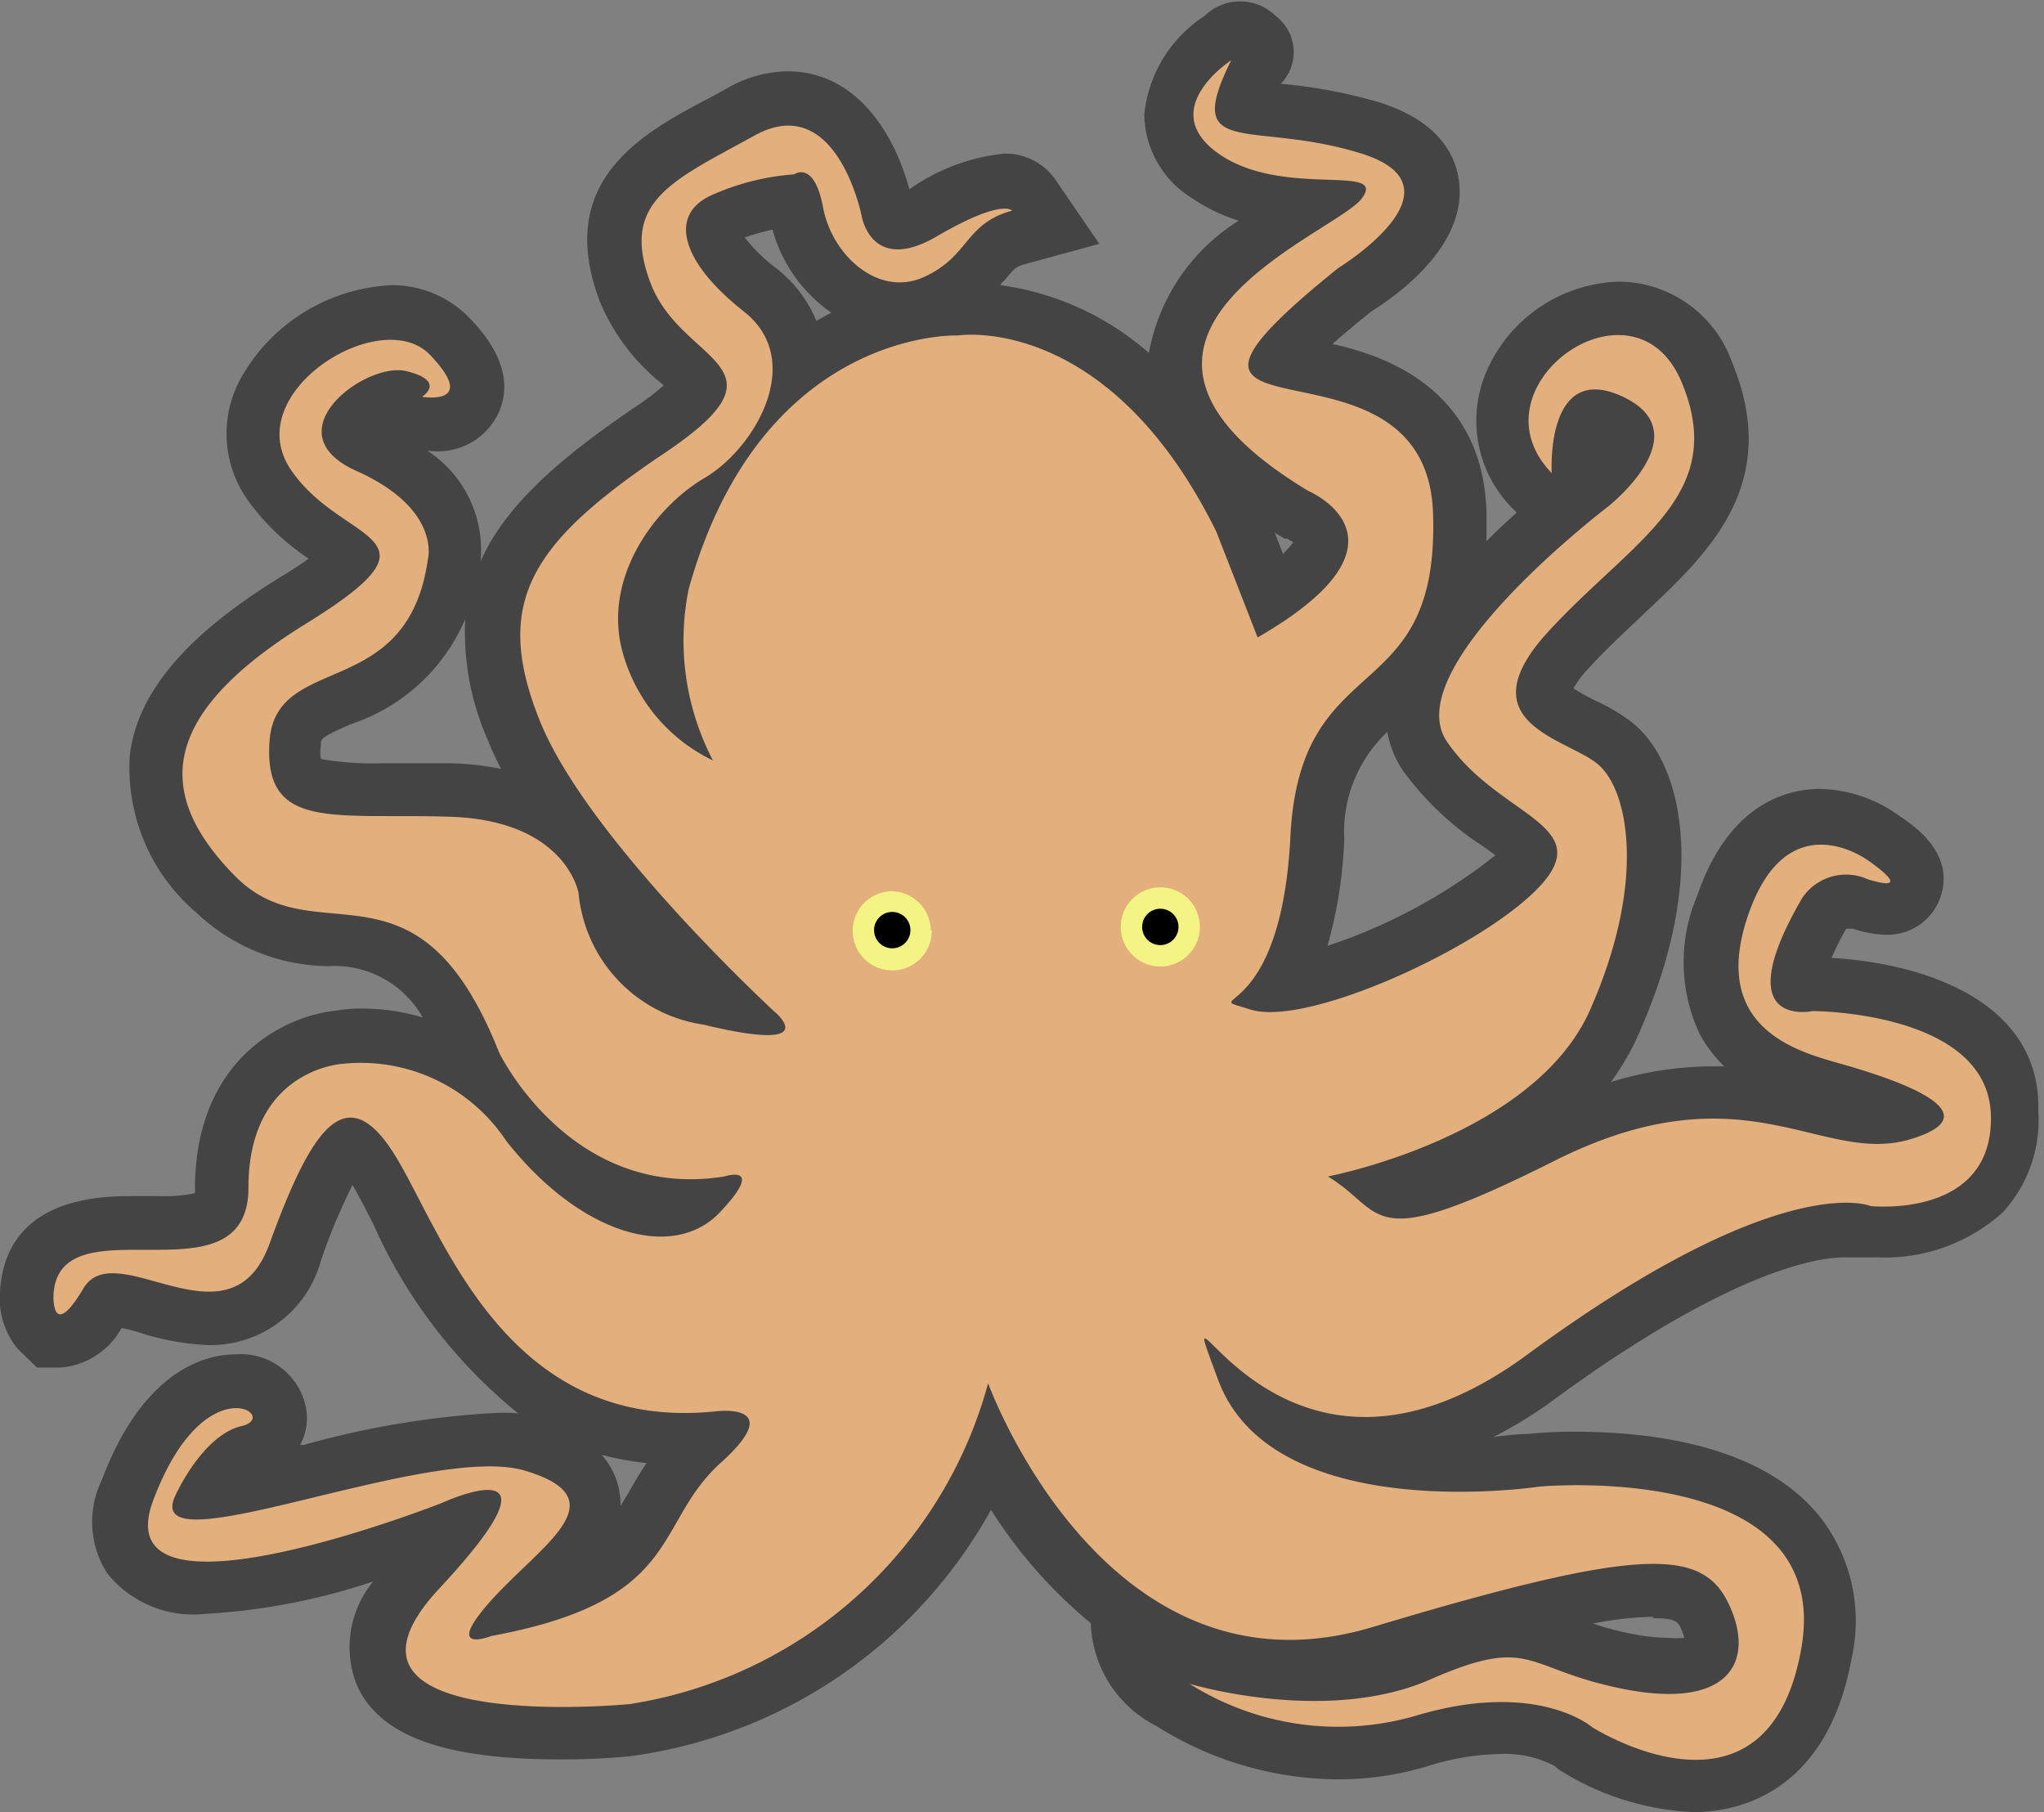 <svg xmlns="http://www.w3.org/2000/svg" viewBox="0 0 57.34 50.83"><rect x="0" y="0" width="57.34" height="50.83" fill="#808080" stroke="none"/><defs><style>.cls-1{fill:#444;}.cls-2{fill:#e3af7d;}.cls-3{fill:#f4f484;}</style></defs><title>Webfoot_octopus</title><g id="레이어_2" data-name="레이어 2"><g id="레이어_1-2" data-name="레이어 1"><path class="cls-1" d="M51.38,26.87a8.8,8.8,0,0,1,.41-.82l.19,0a3.12,3.12,0,0,0,.93.17,1.57,1.57,0,0,0,1.54-1.1c.37-1.19-.74-1.95-1.15-2.22a3.9,3.9,0,0,0-2.24-.77c-.91,0-2.56.39-3.45,3A4.73,4.73,0,0,0,47.68,29a3.76,3.76,0,0,0,.69.91h-.29a9.8,9.8,0,0,0-2.89.44A6.8,6.8,0,0,0,46,28.93c1.9-4.3,1.23-7.51-.21-8.66a4.9,4.9,0,0,0-1-.6,7,7,0,0,1-.65-.36,2.75,2.75,0,0,1,.44-.58c.49-.54,1-1,1.52-1.5,1.83-1.71,3.91-3.66,2.48-7.09A3.39,3.39,0,0,0,45.43,7.9a4.18,4.18,0,0,0-3.73,2.52,3.49,3.49,0,0,0,.78,3.89l.07.07c-.29.25-.57.52-.85.8,0-.27,0-.55,0-.85C41.58,11,39,10,37.38,9.65c.27-.24.62-.54,1.07-.9.89-.56,2.7-1.92,2.48-3.66-.09-.73-.56-1.7-2.27-2.23a14.46,14.46,0,0,0-2.73-.51,1.27,1.27,0,0,0-.14-1.9,1.42,1.42,0,0,0-2,0,3.73,3.73,0,0,0-1.69,2.77,2.81,2.81,0,0,0,1.34,2.34,4.92,4.92,0,0,0,1.31.63A5.53,5.53,0,0,0,32.23,9.9,7.94,7.94,0,0,0,28.07,8c0-.06.09-.11.13-.16.25-.31.3-.36.55-.43l2.09-.57L29.58,5a1.7,1.7,0,0,0-1.42-.69,5.59,5.59,0,0,0-2.65,1C25.08,3.71,24,2,22.09,2a3.48,3.48,0,0,0-1.68.47l-.53.29c-1.92,1-4.31,2.34-3.06,5.68a5.81,5.81,0,0,0,1.72,2.3l.08.07a7.52,7.52,0,0,1-.85.64c-2.1,1.43-3.6,2.74-4.29,4.3A3.32,3.32,0,0,0,12,12.65h.1A1.87,1.87,0,0,0,14,11.55c.52-1.2-.48-2.26-.81-2.61A3,3,0,0,0,11,8a5.11,5.11,0,0,0-4.21,2.55A3.22,3.22,0,0,0,6.93,14a6.55,6.55,0,0,0,1.73,1.67c-.21.15-.48.33-.83.54-2.6,1.6-4,3.24-4.19,5a5.34,5.34,0,0,0,1.88,4.4,5.45,5.45,0,0,0,3.7,1.49,2.84,2.84,0,0,1,2.64,1.44,5.94,5.94,0,0,0-1.7-.25,3.84,3.84,0,0,0-.74.06c-1.42.14-3.95,1.34-3.95,5v.12a4.21,4.21,0,0,1-1,.08H3.75c-.88,0-3.58,0-3.75,2.67a2.23,2.23,0,0,0,.51,1.63l.53.51h.65a2.14,2.14,0,0,0,1.72-1.11,4.38,4.38,0,0,1,.57.15,7.23,7.23,0,0,0,1.88.33A3.21,3.21,0,0,0,9,35.37a16.21,16.21,0,0,1,.89-2.13c.17.29.36.66.57,1.07a14.32,14.32,0,0,0,4.07,5.33,6.18,6.18,0,0,0-.77,0,25.1,25.1,0,0,0-5.24.89l-.1,0a1.59,1.59,0,0,0,.18-.94,1.86,1.86,0,0,0-2-1.6c-.73,0-2.55.34-3.75,3.54A2.67,2.67,0,0,0,3,44.12a3.09,3.09,0,0,0,2.74,1.15,18,18,0,0,0,4.73-.91A2.89,2.89,0,0,0,10,47.24c.62,1.44,2.43,2.11,5.69,2.11a19.73,19.73,0,0,0,2-.09A13.63,13.63,0,0,0,27.8,42.35a13.39,13.39,0,0,0,2.8,3.18h0a3.36,3.36,0,0,0,1.85,2.89,9.62,9.62,0,0,0,5.07,1.49,8.66,8.66,0,0,0,2.53-.37,7.12,7.12,0,0,1,2-.34,3,3,0,0,1,1.57.34h0l.09.08.09.06a7.69,7.69,0,0,0,3.71,1.15c1.11,0,3.74-.43,4.44-4.35a4.73,4.73,0,0,0-.95-4c-1.6-1.92-4.59-2.32-6.82-2.32a11.88,11.88,0,0,0-1.29.06s-.39,0-1,.09a12.19,12.19,0,0,0,1.77-1.1c5-3.65,7.42-3.94,8.05-3.94h.15l0,0,.35,0s.19,0,.5,0a4.93,4.93,0,0,0,3.47-1.26,3.82,3.82,0,0,0,1-2.84C57.27,28,53.78,27,51.38,26.87M12.65,21.41h-2A8.38,8.38,0,0,1,9,21.29a1.61,1.61,0,0,1,0-.39c0-.18,0-.22.85-.59a5.3,5.3,0,0,0,3.2-2.94,7.51,7.51,0,0,0,.64,3.4,8.07,8.07,0,0,0,.37.8,7.63,7.63,0,0,0-1.44-.16m5,20.48-.21.35a2.46,2.46,0,0,0-.06-.53,2.09,2.09,0,0,0-.47-.9,9.41,9.41,0,0,0,1.26.23c-.21.3-.37.59-.52.85M22.9,9a3.59,3.59,0,0,0-1.13-1.48,4.77,4.77,0,0,1-.88-.86,7.48,7.48,0,0,1,.78-.22,4.2,4.2,0,0,0,1.65,2.33L22.9,9M46.37,45.39c.65,0,.7.11.78.27a2.53,2.53,0,0,1,.1.28,2.34,2.34,0,0,1-.46,0,5,5,0,0,1-.95-.1,7.82,7.82,0,0,1-1.15-.3,9.51,9.51,0,0,1,1.68-.19M36,15.56l-.24-.62.28.17.07,0,.17.1a2.83,2.83,0,0,1-.28.32m1.24,11a12.59,12.59,0,0,0,.47-3,3.84,3.84,0,0,1,1.21-3,2.76,2.76,0,0,0,.44,1.09,8.48,8.48,0,0,0,2.29,2.15l.3.22a15.27,15.27,0,0,1-4.71,2.54"/><path class="cls-2" d="M35.28,17.88c4.72-2.72,1.42-4.11,1.42-4.11-7.17-4.33.75-7.2,1.5-8.2s-2.2,0-4-1.25.34-2.63.34-2.63c-1.39,2.8.55,1.66,3.63,2.61s-.63,3.22-.63,3.22C30.67,13.05,40,8.8,40.2,14.38s-3.73,3.69-4,9.08-2.73,4.36-1.11,4.86,6.66-1.83,8.16-3.52-1.25-1.92-2.66-4,4.52-6.59,4.52-6.59,2.61-2.05.42-3.08-2,2.14-2,2.14c-2.34-2.42,2.3-5.75,3.64-2.56s-1.36,4.42-3.73,7,.53,3,1.39,3.73,1.36,3.3-.22,6.88S37.25,33,37.25,33c1.67,1,1,2.25,6.36-.44s7.48.16,10-.61-.8-1.78-2-2.12-3.67-1-2.56-4.19,3.36-1.5,3.36-1.5,1.39.94,0,.53a1.48,1.48,0,0,0-1.86.53c-2.14,3.69.3,3.16.3,3.16s4.92,0,5,2.92-3.37,2.55-3.37,2.55S50,32.74,42.84,38s-10.2-3.44-8.67.7,9,3,9,3,8.31-.78,7.36,4.55-5.86,2.2-5.86,2.2-1.55-1.36-5-.31a7.82,7.82,0,0,1-6.3-.91s3.83,1.16,6.75-.12,2.61-.27,5.5.28S49.25,46.6,48.5,45s-2.5-1.61-10,.64-10.78-6.84-10.78-6.84a12.4,12.4,0,0,1-10.06,9s-9.19.89-5.33-3.25.06-2.39.06-2.39-9.53,3.75-8.09-.08S7.89,39.74,6.78,40s-1.86,1.95-1.86,1.95c-1,2.11,7.11-1.5,9.8-.7s.45,2.09-.94,3.64,0,1,0,1c5.42-1,4.53-3.14,6.44-4.86s-.16-1.44-.16-1.44c-6,.61-7.7-5.23-9.06-7.31s-2.33-.44-3.44,2.61-4.31-.28-5.22,1.25-.84.17-.84.17c.17-2.67,5.47.33,5.47-3s2.64-3.47,2.64-3.47A4.89,4.89,0,0,1,14.2,32c2.08,2.64,4.69,3.39,6,2s.12-1,.12-1C16,33.69,14,29.52,14,29.52c-2.3-5.81-5.14-2.64-7.41-4.95s-2.14-4.52,2-7.08,1-2.17-.44-4.33,2.55-4.64,3.92-3.2-.23,1.17-.23,1.17.7-.44-.44-.72S7.59,12.13,10,13.21,12,15.71,12,15.71c-.58,4-4.27,2.56-4.44,5.09s1.83,2,5.08,2.11,3.59,2.14,3.59,2.14a4.12,4.12,0,0,0,3.5,3.69c3.44.83,2-.36,2-.36s-5.25-4.83-6.59-8.17-.22-5,3.5-7.5.48-2.47-.39-4.77.62-2.87,2.92-4.14,3,2.25,3,2.25.26,1.66,2.11.58,2.11-.72,2.11-.72c-1.33.36-1.19,1.28-2.47,1.86s-2.58-.61-2.83-1.95-.81-.93-.81-.93a6.91,6.91,0,0,0-2.33.59c-1.22.56-.82,1.89.92,3.26s.32,3.83-1.11,4.67-2.92,2.89-2.26,5A4.75,4.75,0,0,0,20,21.33a7.27,7.27,0,0,1-.68-4.81c2.05-7.33,7.55-7.11,7.55-7.11s4.2-.67,7.25,5.5Z"/><path class="cls-3" d="M26.14,26.09A1.11,1.11,0,1,1,25,25a1.11,1.11,0,0,1,1.11,1.11"/><path class="cls-3" d="M33.66,26a1.11,1.11,0,1,1-1.11-1.11A1.11,1.11,0,0,1,33.66,26"/><path d="M25.54,26.09a.51.51,0,1,1-.51-.51.51.51,0,0,1,.51.51"/><path d="M33.06,26a.51.51,0,1,1-.51-.51.51.51,0,0,1,.51.51"/></g></g></svg>